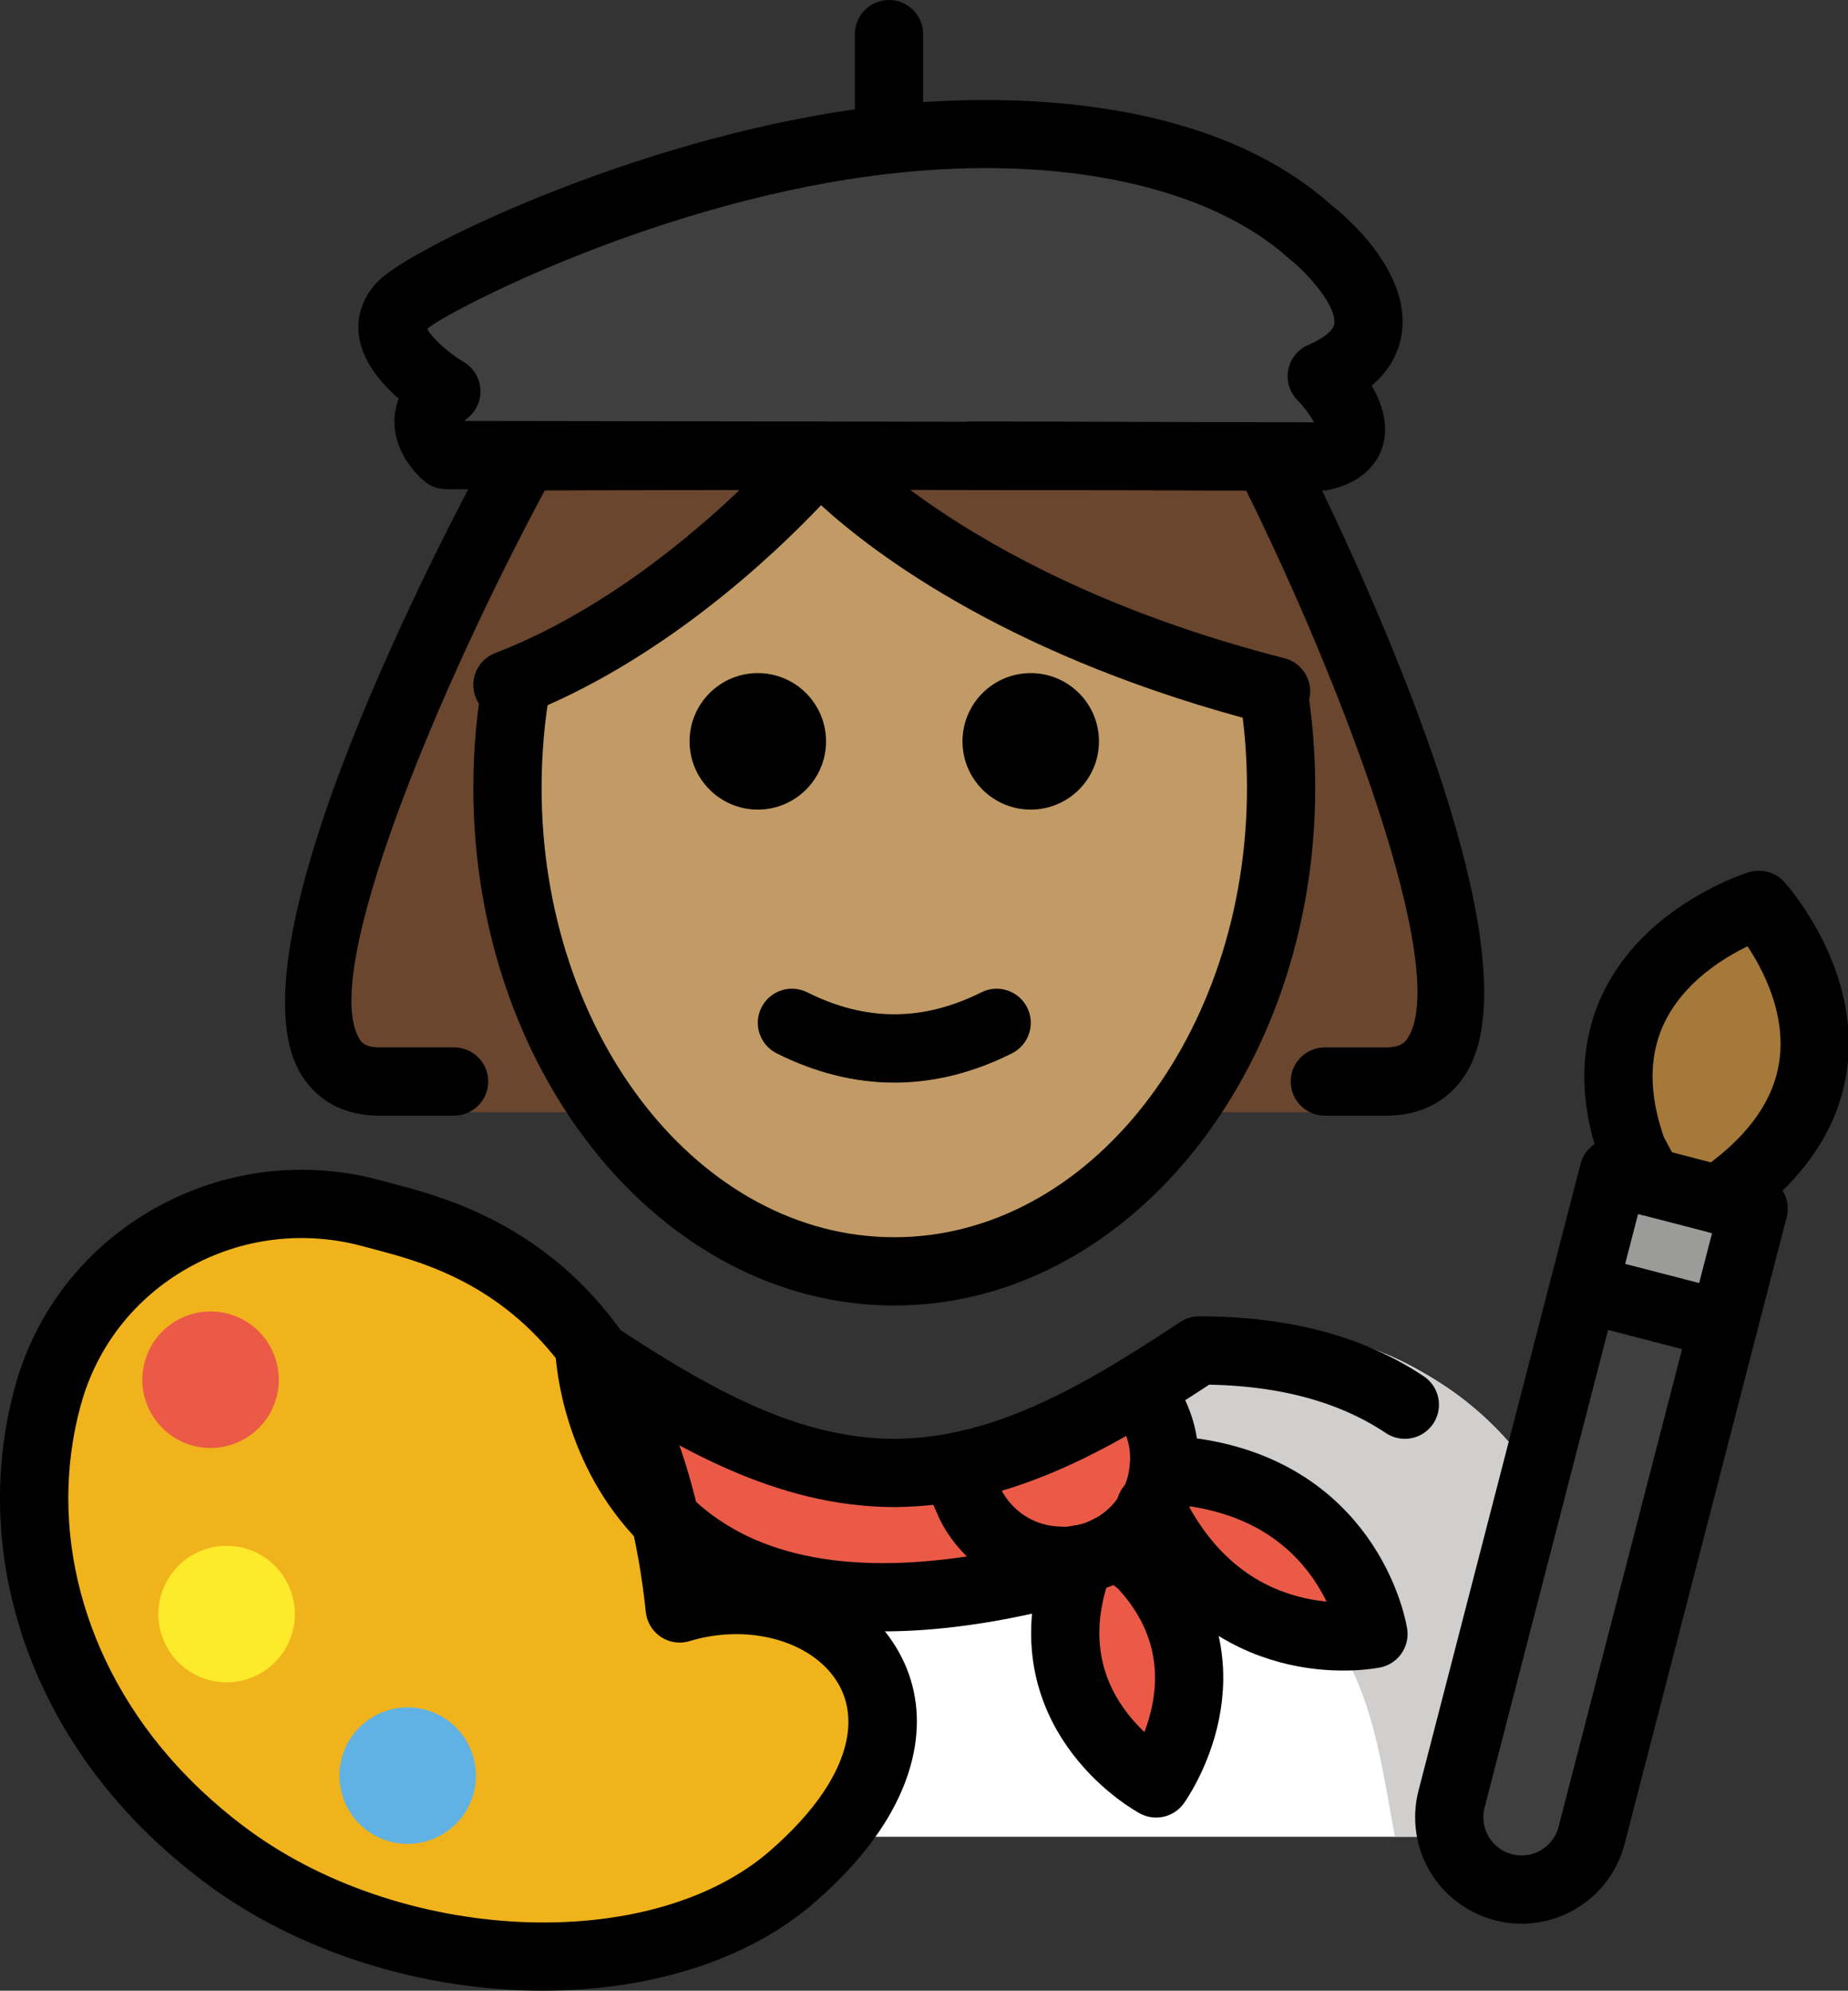 <svg xmlns="http://www.w3.org/2000/svg" xmlns:svg="http://www.w3.org/2000/svg" id="emoji" width="54.169" height="58.342" version="1.1" viewBox="0 0 54.169 58.342"><rect x="0" y="0" width="54.169" height="58.342" fill="#333333" stroke="none"/><g id="color" transform="translate(-9.751,-5.284)"><path id="path1" fill="#3f3f3f" d="m 22.835,18.621 c 0,0 -1.175,-0.964 0,-1.867 0,0 -2.434,-1.438 -1.259,-2.555 0.73,-0.693 7.284,-4.062 14.234,-4.829 4.244,-0.469 9.381,0.033 12.342,2.705 0,0 3.615,2.831 0.343,4.237 0,0 1.93,1.93 0,2.35 z"/><path id="path2" fill="#fff" d="m 56.434,59.115 c 0,0 2.179,-15.029 -10.893,-15.029 -3.477,2.308 -6.455,3.904 -9.803,3.897 h 0.136 c -3.348,0.007 -6.327,-1.589 -9.803,-3.897 -13.071,0 -10.893,15.029 -10.893,15.029"/><path id="path3" fill="#d0cfce" d="m 44.776,43.986 c -3.803,2.535 -5.848,3.599 -10.722,4.305 15.671,0.494 15.671,6.022 16.585,10.821 5.084,0 6.134,0 6.134,0 0,0 2.399,-15.126 -11.997,-15.126 z"/><path id="path4" fill="#ea5a47" d="m 50.01,53.172 c 0,0 -3.9,0.82 -6.18,-3.07 l -0.34,-0.59 c 0.21,-0.37 0.34,-0.78 0.37,-1.2 h 0.01 l 1.04,0.15 c 4.49,0.75 5.1,4.71 5.1,4.71 z"/><path id="path5" fill="#ea5a47" d="m 43.49,49.512 c -0.22,0.4 -0.53,0.74 -0.93,1.01 -0.1,0.07 -0.21,0.13 -0.33,0.19 -0.27,0.14 -0.56,0.23 -0.85,0.27 -0.19,0.04 -0.39,0.06 -0.58,0.04 -1.06,-0.02 -2.08,-0.62 -2.6,-1.64 l -0.48,-1.09 v -0.01 c 1.85,-0.34 3.64,-1.2 5.54,-2.37 v 0.01 l 0.3,0.77 c 0.26,0.52 0.36,1.08 0.3,1.62 -0.03,0.42 -0.16,0.83 -0.37,1.2 z"/><path id="path6" fill="#ea5a47" d="m 43.21,51.112 c 2.87,3.06 0.43,6.44 0.43,6.44 0,0 -3.56,-1.91 -2.45,-5.91 l 0.19,-0.64 v -0.02 c 0.29,-0.04 0.58,-0.13 0.85,-0.27 0.12,-0.06 0.23,-0.12 0.33,-0.19 l 0.09,0.15 z"/><path id="path7" fill="#ea5a47" d="m 40.8,51.022 -0.02,0.34 c -13.41,3.47 -13.75,-6.5 -13.75,-6.5 3.15,2.1 5.85,3.56 8.87,3.59 h 0.13 c 0.57,-0.01 1.13,-0.06 1.69,-0.17 v 0.01 l 0.48,1.09 c 0.52,1.02 1.54,1.62 2.6,1.64 z"/><path id="path8" fill="#f1b31c" d="m 16.252,59.576 c -0.456,-0.347 -0.88,-0.707 -1.273,-1.077 -0.27,-0.254 -0.526,-0.513 -0.768,-0.776 -3.341,-3.636 -4.011,-8.078 -3.052,-11.545 1.129,-4.084 5.406,-6.472 9.551,-5.319 1.962,0.546 7.917,1.613 8.964,11.565 3.846,-1.175 7.774,1.902 5.029,5.962 -0.414,0.612 -0.979,1.246 -1.719,1.891 -3.798,3.311 -11.64,3.179 -16.732,-0.701 z"/><path id="path9" fill="#ea5a47" d="m 17.851,46.253 c -0.294,1.065 -1.397,1.689 -2.461,1.395 -1.064,-0.294 -1.689,-1.396 -1.395,-2.461 0.294,-1.064 1.397,-1.689 2.461,-1.395 1.064,0.294 1.689,1.397 1.395,2.461"/><path id="path10" fill="#61b2e4" d="m 23.628,57.856 c -0.294,1.065 -1.397,1.689 -2.461,1.395 -1.064,-0.294 -1.689,-1.396 -1.395,-2.461 0.294,-1.064 1.397,-1.689 2.461,-1.395 1.064,0.294 1.689,1.397 1.395,2.461"/><path id="path11" fill="#3f3f3f" d="m 60.275,44.105 -3.871,14.968 c -0.293,1.133 -1.45,1.815 -2.583,1.522 -0.561,-0.145 -1.024,-0.513 -1.297,-0.976 -0.273,-0.463 -0.37,-1.046 -0.225,-1.607 L 56.17,43.043 Z"/><polygon id="polygon11" fill="#9b9b9a" points="56.17 43.043 57.049 39.645 58.085 39.913 60.137 40.444 61.154 40.706 60.275 44.105"/><path id="path12" fill="#a57939" d="m 61.308,31.801 c 0,0 3.955,4.359 -0.441,8.056 l -0.73,0.586 -2.053,-0.531 -0.48,-0.899 c -1.964,-5.466 3.704,-7.212 3.704,-7.212 z"/><path id="path13" fill="#fcea2b" d="m 18.322,53.121 c -0.294,1.065 -1.397,1.689 -2.461,1.395 -1.064,-0.294 -1.689,-1.396 -1.395,-2.461 0.294,-1.064 1.397,-1.689 2.461,-1.395 1.064,0.294 1.689,1.397 1.395,2.461"/></g><g id="hair" transform="translate(-9.751,-5.284)"><path id="path14" fill="#6a462f" d="m 49.165,37.882 c 0,0 -1.913,0 1.209,0 5.798,0 -3.478,-19.22 -3.478,-19.22 L 38.239,18.638 h -4.458 l -8.658,0.023 c 0,0 -10.125,19.22 -4.328,19.22 3.122,0 2.059,0 2.059,0"/></g><g id="skin" transform="translate(-9.751,-5.284)"><path id="path15" fill="#c19a65" d="m 47.149,28.839 c 0,-4.707 -4.431,-3.067 -13.368,-10.201 -4.45,4.45 -9.155,6.718 -9.309,10.201 -0.345,7.82 5.076,14.173 11.339,14.173 6.262,0 11.338,-6.346 11.338,-14.173 z"/></g><g id="line" transform="translate(-9.751,-5.284)"><path id="path16" d="m 41.964,27.011 c 0,1.105 -0.896,2 -2,2 -1.103,0 -2,-0.895 -2,-2 0,-1.103 0.896,-2 2,-2 1.103,0 2,0.896 2,2"/><path id="path17" d="m 33.964,27.011 c 0,1.105 -0.896,2 -2,2 -1.103,0 -2,-0.895 -2,-2 0,-1.103 0.896,-2 2,-2 1.103,0 2,0.896 2,2"/><path id="path18" d="m 35.964,37.013 c -1.152,0 -2.304,-0.286 -3.447,-0.858 -0.494,-0.247 -0.694,-0.848 -0.447,-1.342 0.247,-0.494 0.846,-0.694 1.342,-0.447 1.718,0.859 3.388,0.859 5.106,0 0.495,-0.247 1.095,-0.046 1.342,0.447 0.247,0.494 0.047,1.095 -0.447,1.342 -1.143,0.572 -2.295,0.858 -3.447,0.858 z"/><path id="path19" d="m 35.964,43.545 c -6.803,0 -12.338,-6.807 -12.338,-15.173 0,-1.113 0.099,-2.225 0.292,-3.305 l 1.969,0.353 c -0.173,0.963 -0.261,1.956 -0.261,2.951 0,7.264 4.638,13.173 10.338,13.173 5.701,0 10.339,-5.909 10.339,-13.173 0,-0.894 -0.071,-1.788 -0.211,-2.658 l 1.975,-0.317 c 0.157,0.975 0.236,1.976 0.236,2.976 0,8.367 -5.535,15.173 -12.339,15.173 z"/><path id="path20" d="m 48.495,19.661 c -10e-4,0 -10e-4,0 -0.002,0 L 22.833,19.621 c -0.231,-5e-4 -0.454,-0.081 -0.633,-0.227 -0.15,-0.124 -0.903,-0.792 -0.887,-1.785 0.003,-0.184 0.033,-0.404 0.124,-0.641 -0.522,-0.456 -1.082,-1.113 -1.17,-1.881 -0.067,-0.596 0.152,-1.168 0.62,-1.612 1.024,-0.975 7.911,-4.337 14.813,-5.099 2.64,-0.29 9.196,-0.585 13.122,2.958 0.335,0.259 2.26,1.868 2.023,3.688 -0.06,0.459 -0.274,1.04 -0.886,1.564 0.294,0.508 0.508,1.141 0.323,1.769 -0.11,0.376 -0.462,1.043 -1.577,1.285 -0.069,0.015 -0.141,0.023 -0.212,0.023 z m -25.138,-2.039 24.913,0.039 c -0.112,-0.205 -0.314,-0.474 -0.482,-0.642 -0.234,-0.234 -0.338,-0.57 -0.275,-0.896 0.062,-0.326 0.283,-0.6 0.588,-0.73 0.217,-0.093 0.725,-0.34 0.763,-0.629 0.065,-0.498 -0.744,-1.44 -1.328,-1.902 -2.359,-2.125 -6.679,-3.043 -11.615,-2.498 -6.756,0.746 -13.03,4.038 -13.646,4.553 0.109,0.243 0.611,0.706 1.069,0.977 0.286,0.169 0.47,0.469 0.489,0.8 0.021,0.332 -0.126,0.651 -0.389,0.854 -0.038,0.029 -0.066,0.054 -0.087,0.075 z"/><path id="path21" d="m 35.81,10.369 c -0.553,0 -1,-0.448 -1,-1 V 6.284 c 0,-0.552 0.447,-1 1,-1 0.553,0 1,0.448 1,1 v 3.085 c 0,0.552 -0.447,1 -1,1 z"/><path id="path22" d="m 47.156,26.543 c -0.082,5e-4 -0.165,-0.01 -0.248,-0.031 -7.453,-1.903 -11.5,-4.97 -13.09,-6.422 -1.408,1.485 -4.71,4.618 -8.834,6.2 -0.517,0.2 -1.095,-0.061 -1.292,-0.575 -0.198,-0.516 0.06,-1.094 0.575,-1.292 4.909,-1.883 8.708,-6.379 8.746,-6.425 0.189,-0.227 0.47,-0.358 0.766,-0.358 0,0 10e-4,0 0.002,0 0.295,0 0.574,0.129 0.765,0.355 0.033,0.04 3.715,4.245 12.856,6.58 0.535,0.137 0.858,0.681 0.722,1.216 -0.115,0.452 -0.522,0.752 -0.968,0.752 z"/><path id="path23" fill="none" stroke="#000" stroke-linecap="round" stroke-linejoin="round" stroke-miterlimit="10" stroke-width="2" d="m 42.23,50.712 c 0.12,-0.06 0.23,-0.12 0.33,-0.19 0.4,-0.27 0.71,-0.61 0.93,-1.01 0.21,-0.37 0.34,-0.78 0.37,-1.2 0.06,-0.54 -0.04,-1.1 -0.3,-1.62 l -0.3,-0.77"/><path id="path24" fill="none" stroke="#000" stroke-linecap="round" stroke-linejoin="round" stroke-miterlimit="10" stroke-width="2" d="m 42.23,50.712 c -0.27,0.14 -0.56,0.23 -0.85,0.27 -0.19,0.04 -0.39,0.06 -0.58,0.04 -1.06,-0.02 -2.08,-0.62 -2.6,-1.64 l -0.48,-1.09"/><path id="path25" fill="none" stroke="#000" stroke-linecap="round" stroke-linejoin="round" stroke-miterlimit="10" stroke-width="2" d="m 50.93,46.452 c -1.45,-0.97 -3.4,-1.59 -6.03,-1.59 -0.56,0.37 -1.1,0.72 -1.64,1.05 -1.9,1.17 -3.69,2.03 -5.54,2.37 -0.56,0.11 -1.12,0.16 -1.69,0.17 h -0.13 c -3.02,-0.03 -5.72,-1.49 -8.87,-3.59"/><path id="path26" fill="none" stroke="#000" stroke-linecap="round" stroke-linejoin="round" stroke-miterlimit="10" stroke-width="2" d="m 42.65,50.672 0.56,0.44 c 2.87,3.06 0.43,6.44 0.43,6.44 0,0 -3.56,-1.91 -2.45,-5.91 l 0.19,-0.64"/><path id="path27" fill="none" stroke="#000" stroke-linecap="round" stroke-linejoin="round" stroke-miterlimit="10" stroke-width="2" d="m 27.03,44.862 c 0,0 0.34,9.97 13.75,6.5"/><path id="path28" fill="none" stroke="#000" stroke-linecap="round" stroke-linejoin="round" stroke-miterlimit="10" stroke-width="2" d="m 43.47,49.472 0.02,0.04 0.34,0.59 c 2.28,3.89 6.18,3.07 6.18,3.07 0,0 -0.61,-3.96 -5.1,-4.71 l -1.04,-0.15"/><path id="path29" d="m 25.66,63.626 c -3.484,0 -7.184,-1.098 -10.015,-3.254 0,-0.001 0,-0.001 -10e-4,-0.001 C 15.165,60.004 14.71,59.619 14.293,59.227 14.006,58.956 13.732,58.681 13.475,58.399 10.234,54.873 9.008,50.204 10.195,45.911 c 0.612,-2.216 2.059,-4.063 4.072,-5.202 2.049,-1.159 4.43,-1.446 6.711,-0.814 l 0.311,0.084 c 2.188,0.579 7.869,2.082 9.241,11.244 2.09,-0.258 4.147,0.496 5.264,2.007 1.195,1.618 1.1,3.701 -0.263,5.716 -0.478,0.706 -1.113,1.408 -1.891,2.084 -1.995,1.74 -4.904,2.596 -7.98,2.596 z m -8.802,-4.846 c 4.557,3.472 11.93,3.827 15.469,0.742 0.646,-0.562 1.167,-1.133 1.548,-1.696 0.871,-1.289 0.981,-2.499 0.31,-3.407 -0.814,-1.101 -2.587,-1.535 -4.218,-1.039 -0.286,0.088 -0.597,0.043 -0.844,-0.122 -0.249,-0.165 -0.411,-0.433 -0.442,-0.73 -0.924,-8.768 -5.814,-10.062 -7.903,-10.615 l -0.335,-0.09 c -1.765,-0.491 -3.607,-0.269 -5.189,0.626 -1.549,0.876 -2.66,2.295 -3.13,3.995 -1.002,3.623 0.054,7.587 2.824,10.602 0.227,0.246 0.465,0.488 0.717,0.726 0.366,0.345 0.768,0.685 1.194,1.009 z"/><path id="path30" fill="none" stroke="#000" stroke-linecap="round" stroke-linejoin="round" stroke-miterlimit="10" stroke-width="2" d="m 58.085,39.913 -0.48,-0.899 c -1.964,-5.466 3.704,-7.212 3.704,-7.212 0,0 3.955,4.359 -0.441,8.056 l -0.73,0.586"/><path id="path31" fill="none" stroke="#000" stroke-linecap="round" stroke-linejoin="round" stroke-miterlimit="10" stroke-width="2" d="m 60.275,44.105 -3.871,14.968 c -0.293,1.133 -1.45,1.815 -2.583,1.522 -0.561,-0.145 -1.024,-0.513 -1.297,-0.976 -0.273,-0.463 -0.37,-1.046 -0.225,-1.607 L 56.17,43.043"/><polygon id="polygon31" fill="none" stroke="#000" stroke-linecap="round" stroke-linejoin="round" stroke-miterlimit="10" stroke-width="2" points="60.137 40.444 58.085 39.913 57.049 39.645 56.17 43.043 60.275 44.105 61.154 40.706"/><path id="path32" d="m 23.061,37.981 h -2.181 c -1.312,0 -1.986,-0.675 -2.321,-1.24 -2.217,-3.744 4.349,-16.118 5.688,-18.561 0.175,-0.32 0.51,-0.519 0.874,-0.52 l 8.657,-0.023 c 10e-4,0 0.002,0 0.003,0 0.551,0 0.998,0.446 1,0.998 9e-4,0.552 -0.445,1.001 -0.997,1.002 l -8.065,0.021 c -3.045,5.668 -6.608,14.088 -5.439,16.062 0.058,0.098 0.154,0.26 0.601,0.26 h 2.181 c 0.552,0 1,0.447 1,1 0,0.553 -0.448,1 -1,1 z"/><path id="path33" d="m 50.374,37.981 h -1.789 c -0.553,0 -1,-0.447 -1,-1 0,-0.553 0.447,-1 1,-1 h 1.789 c 0.436,0 0.566,-0.152 0.654,-0.295 1.232,-2.007 -1.957,-10.383 -4.75,-16.027 l -8.042,-0.021 c -0.552,-0.002 -0.998,-0.45 -0.997,-1.002 0.002,-0.552 0.449,-0.998 1,-0.998 9e-4,0 0.002,0 0.003,0 l 8.657,0.023 c 0.376,10e-4 0.72,0.213 0.89,0.548 1.231,2.433 7.258,14.757 4.942,18.524 -0.35,0.569 -1.043,1.248 -2.357,1.248 z"/></g></svg>